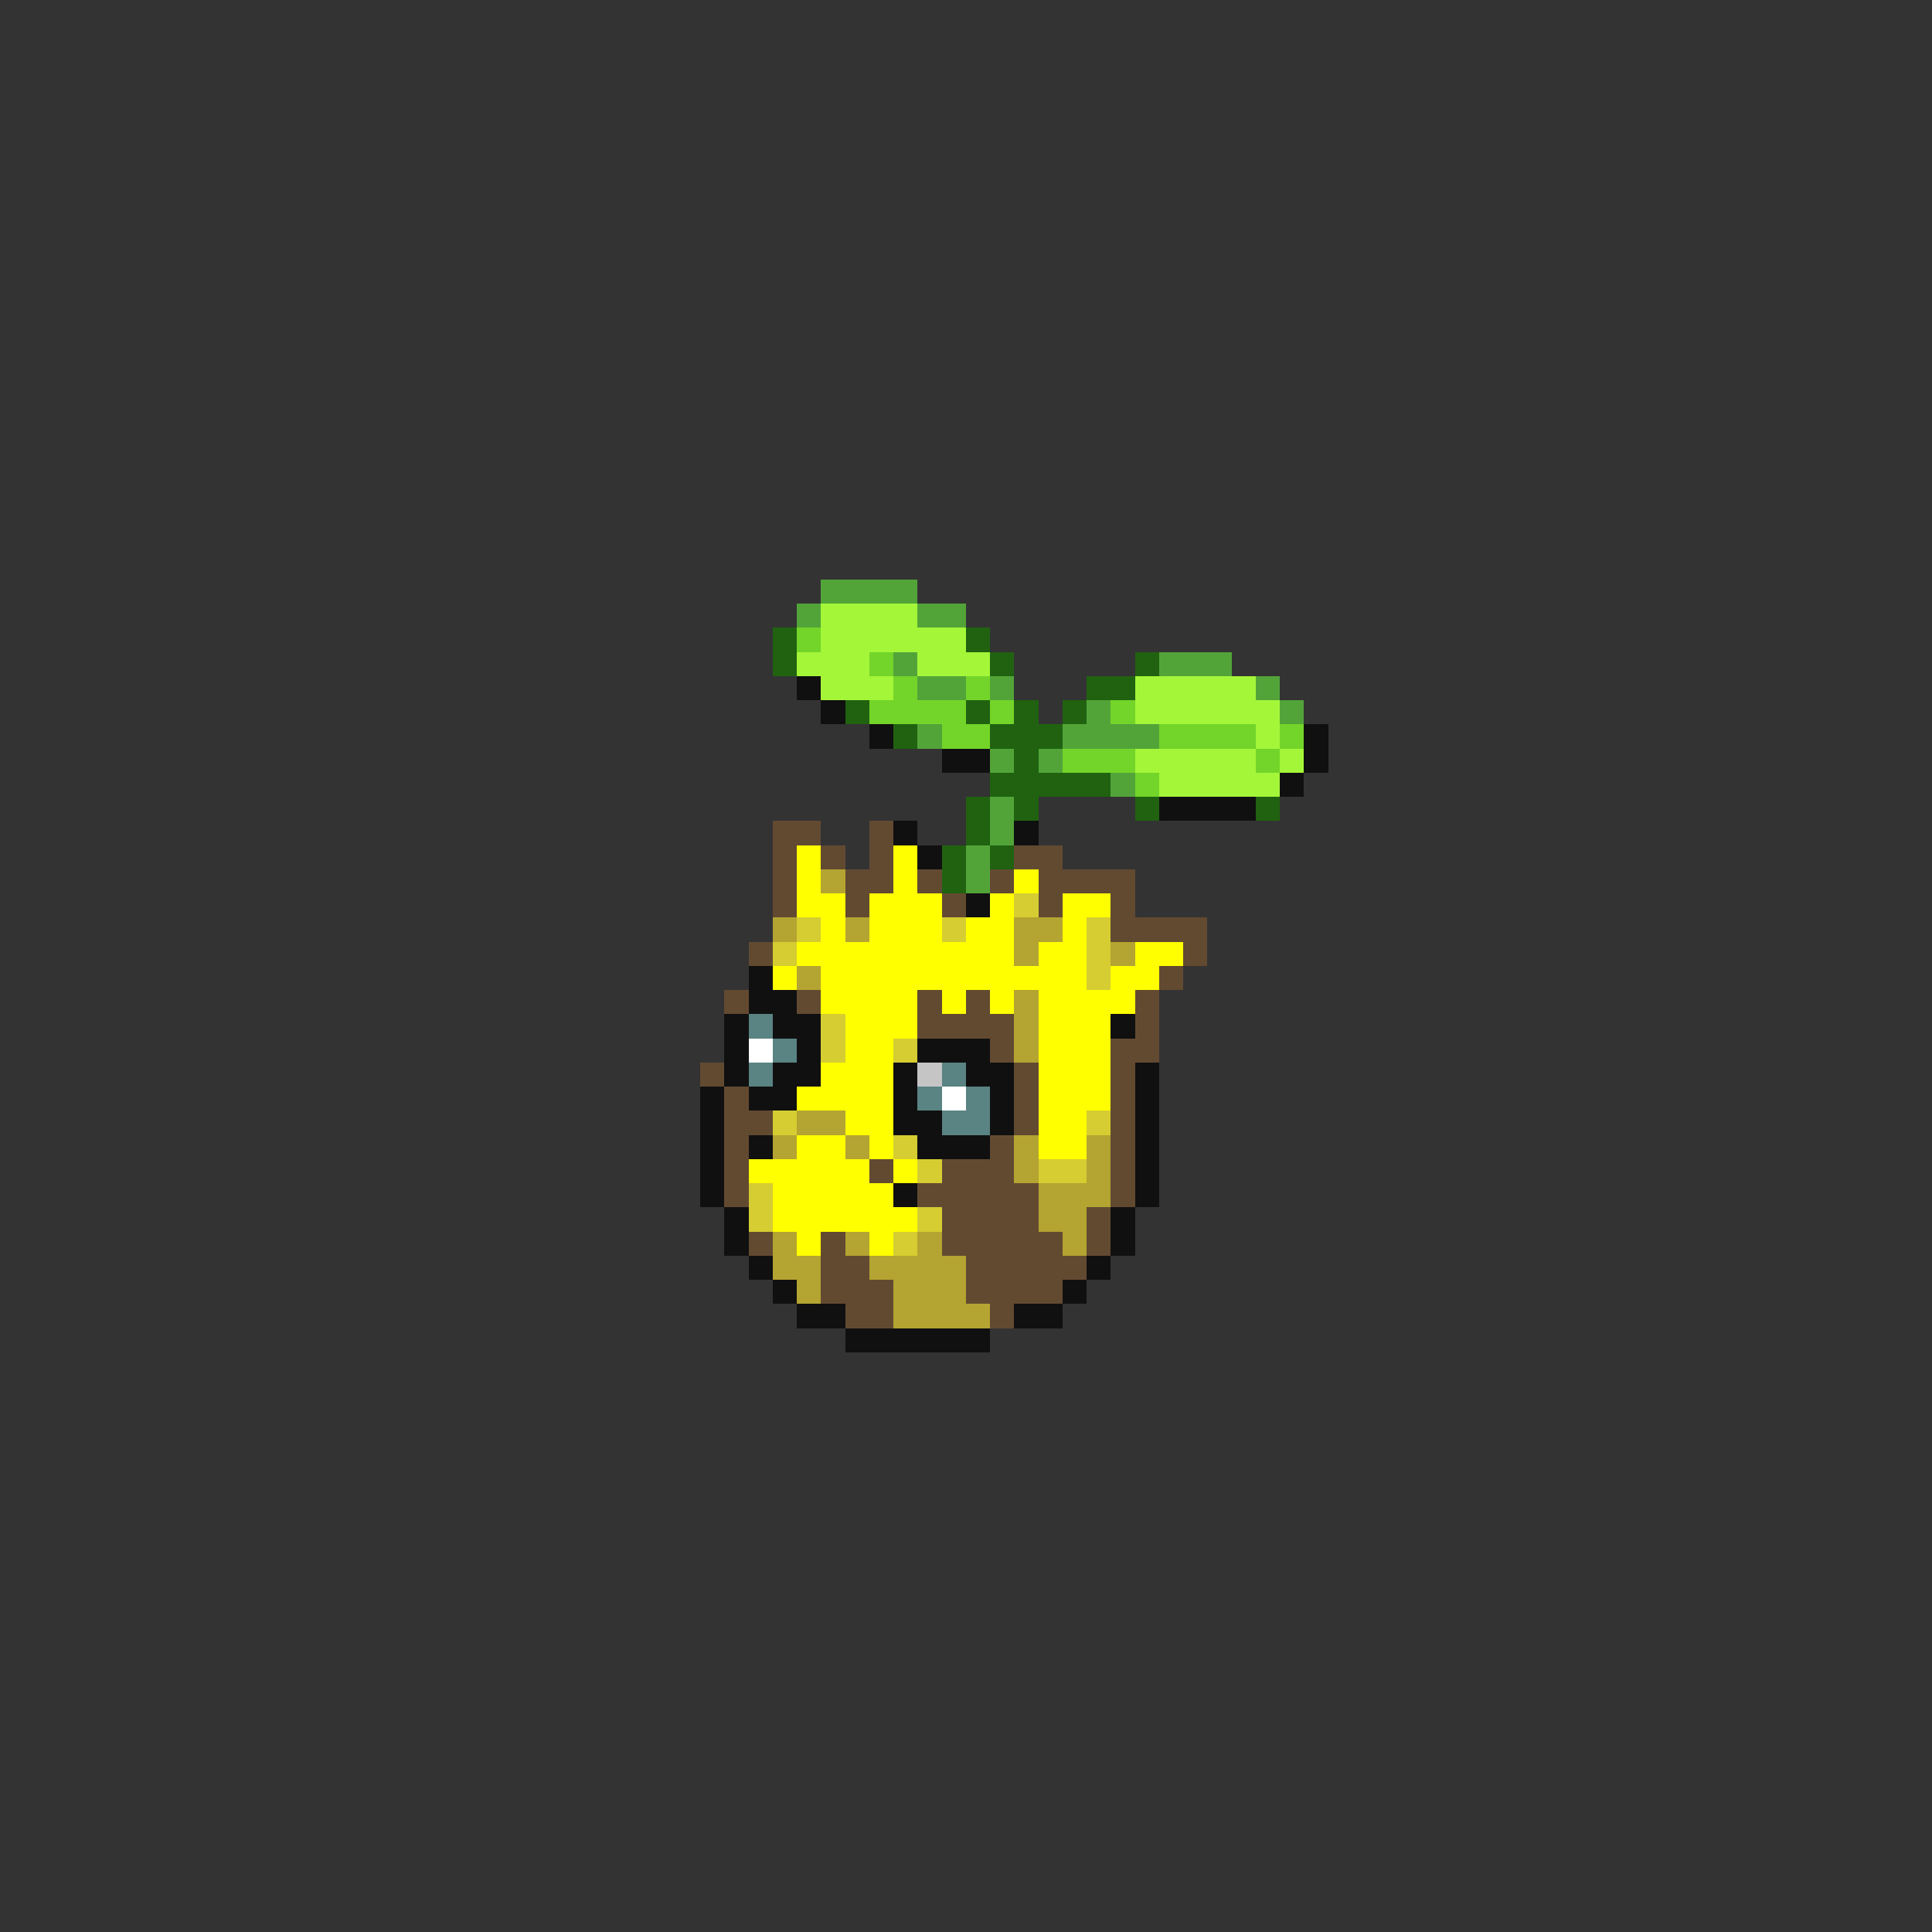 <svg xmlns="http://www.w3.org/2000/svg" viewBox="0 -0.5 80 80" shape-rendering="crispEdges">
<rect x="0" y="-0.5" width="80" height="80" fill="#333333" stroke="none"/>
<path stroke="#52a439" d="M34 24h4M33 25h1M38 25h2M37 27h1M48 27h3M38 28h2M41 28h1M52 28h1M45 29h1M53 29h1M38 30h1M44 30h4M41 31h1M43 31h1M46 32h1M41 33h1M41 34h1M40 35h1M40 36h1" />
<path stroke="#a4f639" d="M34 25h4M34 26h6M33 27h3M38 27h3M34 28h3M47 28h5M47 29h6M52 30h1M47 31h5M53 31h1M48 32h5" />
<path stroke="#206210" d="M32 26h1M40 26h1M32 27h1M41 27h1M47 27h1M45 28h2M35 29h1M40 29h1M42 29h1M44 29h1M37 30h1M41 30h3M42 31h1M41 32h5M40 33h1M42 33h1M47 33h1M52 33h1M40 34h1M39 35h1M41 35h1M39 36h1" />
<path stroke="#73d529" d="M33 26h1M36 27h1M37 28h1M40 28h1M36 29h4M41 29h1M46 29h1M39 30h2M48 30h4M53 30h1M44 31h3M52 31h1M47 32h1" />
<path stroke="#101010" d="M33 28h1M34 29h1M36 30h1M54 30h1M39 31h2M54 31h1M53 32h1M48 33h4M37 34h1M42 34h1M38 35h1M40 37h1M31 40h1M31 41h2M30 42h1M32 42h2M46 42h1M30 43h1M33 43h1M38 43h3M30 44h1M32 44h2M37 44h1M40 44h2M47 44h1M29 45h1M31 45h2M37 45h1M41 45h1M47 45h1M29 46h1M37 46h2M41 46h1M47 46h1M29 47h1M31 47h1M38 47h3M47 47h1M29 48h1M47 48h1M29 49h1M37 49h1M47 49h1M30 50h1M46 50h1M30 51h1M46 51h1M31 52h1M45 52h1M32 53h1M44 53h1M33 54h2M42 54h2M35 55h6" />
<path stroke="#624a31" d="M32 34h2M36 34h1M32 35h1M34 35h1M36 35h1M42 35h2M32 36h1M35 36h2M38 36h1M41 36h1M43 36h4M32 37h1M35 37h1M39 37h1M43 37h1M46 37h1M46 38h4M31 39h1M49 39h1M48 40h1M30 41h1M33 41h1M38 41h1M40 41h1M47 41h1M38 42h4M47 42h1M41 43h1M46 43h2M29 44h1M42 44h1M46 44h1M30 45h1M42 45h1M46 45h1M30 46h2M42 46h1M46 46h1M30 47h1M41 47h1M46 47h1M30 48h1M36 48h1M39 48h3M46 48h1M30 49h1M38 49h5M46 49h1M39 50h4M45 50h1M31 51h1M34 51h1M39 51h5M45 51h1M34 52h2M40 52h5M34 53h3M40 53h4M35 54h2M41 54h1" />
<path stroke="#ffff00" d="M33 35h1M37 35h1M33 36h1M37 36h1M42 36h1M33 37h2M36 37h3M41 37h1M44 37h2M34 38h1M36 38h3M40 38h2M44 38h1M33 39h9M43 39h2M47 39h2M32 40h1M34 40h11M46 40h2M34 41h4M39 41h1M41 41h1M43 41h4M35 42h3M43 42h3M35 43h2M43 43h3M34 44h3M43 44h3M33 45h4M43 45h3M35 46h2M43 46h2M33 47h2M36 47h1M43 47h2M31 48h5M37 48h1M32 49h5M32 50h6M33 51h1M36 51h1" />
<path stroke="#b4a431" d="M34 36h1M32 38h1M35 38h1M42 38h2M42 39h1M46 39h1M33 40h1M42 41h1M42 42h1M42 43h1M33 46h2M32 47h1M35 47h1M42 47h1M45 47h1M42 48h1M45 48h1M43 49h3M43 50h2M32 51h1M35 51h1M38 51h1M44 51h1M32 52h2M36 52h4M33 53h1M37 53h3M37 54h4" />
<path stroke="#d5cd31" d="M42 37h1M33 38h1M39 38h1M45 38h1M32 39h1M45 39h1M45 40h1M34 42h1M34 43h1M37 43h1M32 46h1M45 46h1M37 47h1M38 48h1M43 48h2M31 49h1M31 50h1M38 50h1M37 51h1" />
<path stroke="#5a8383" d="M31 42h1M32 43h1M31 44h1M39 44h1M38 45h1M40 45h1M39 46h2" />
<path stroke="#ffffff" d="M31 43h1M39 45h1" />
<path stroke="#c5c5c5" d="M38 44h1" />
</svg>